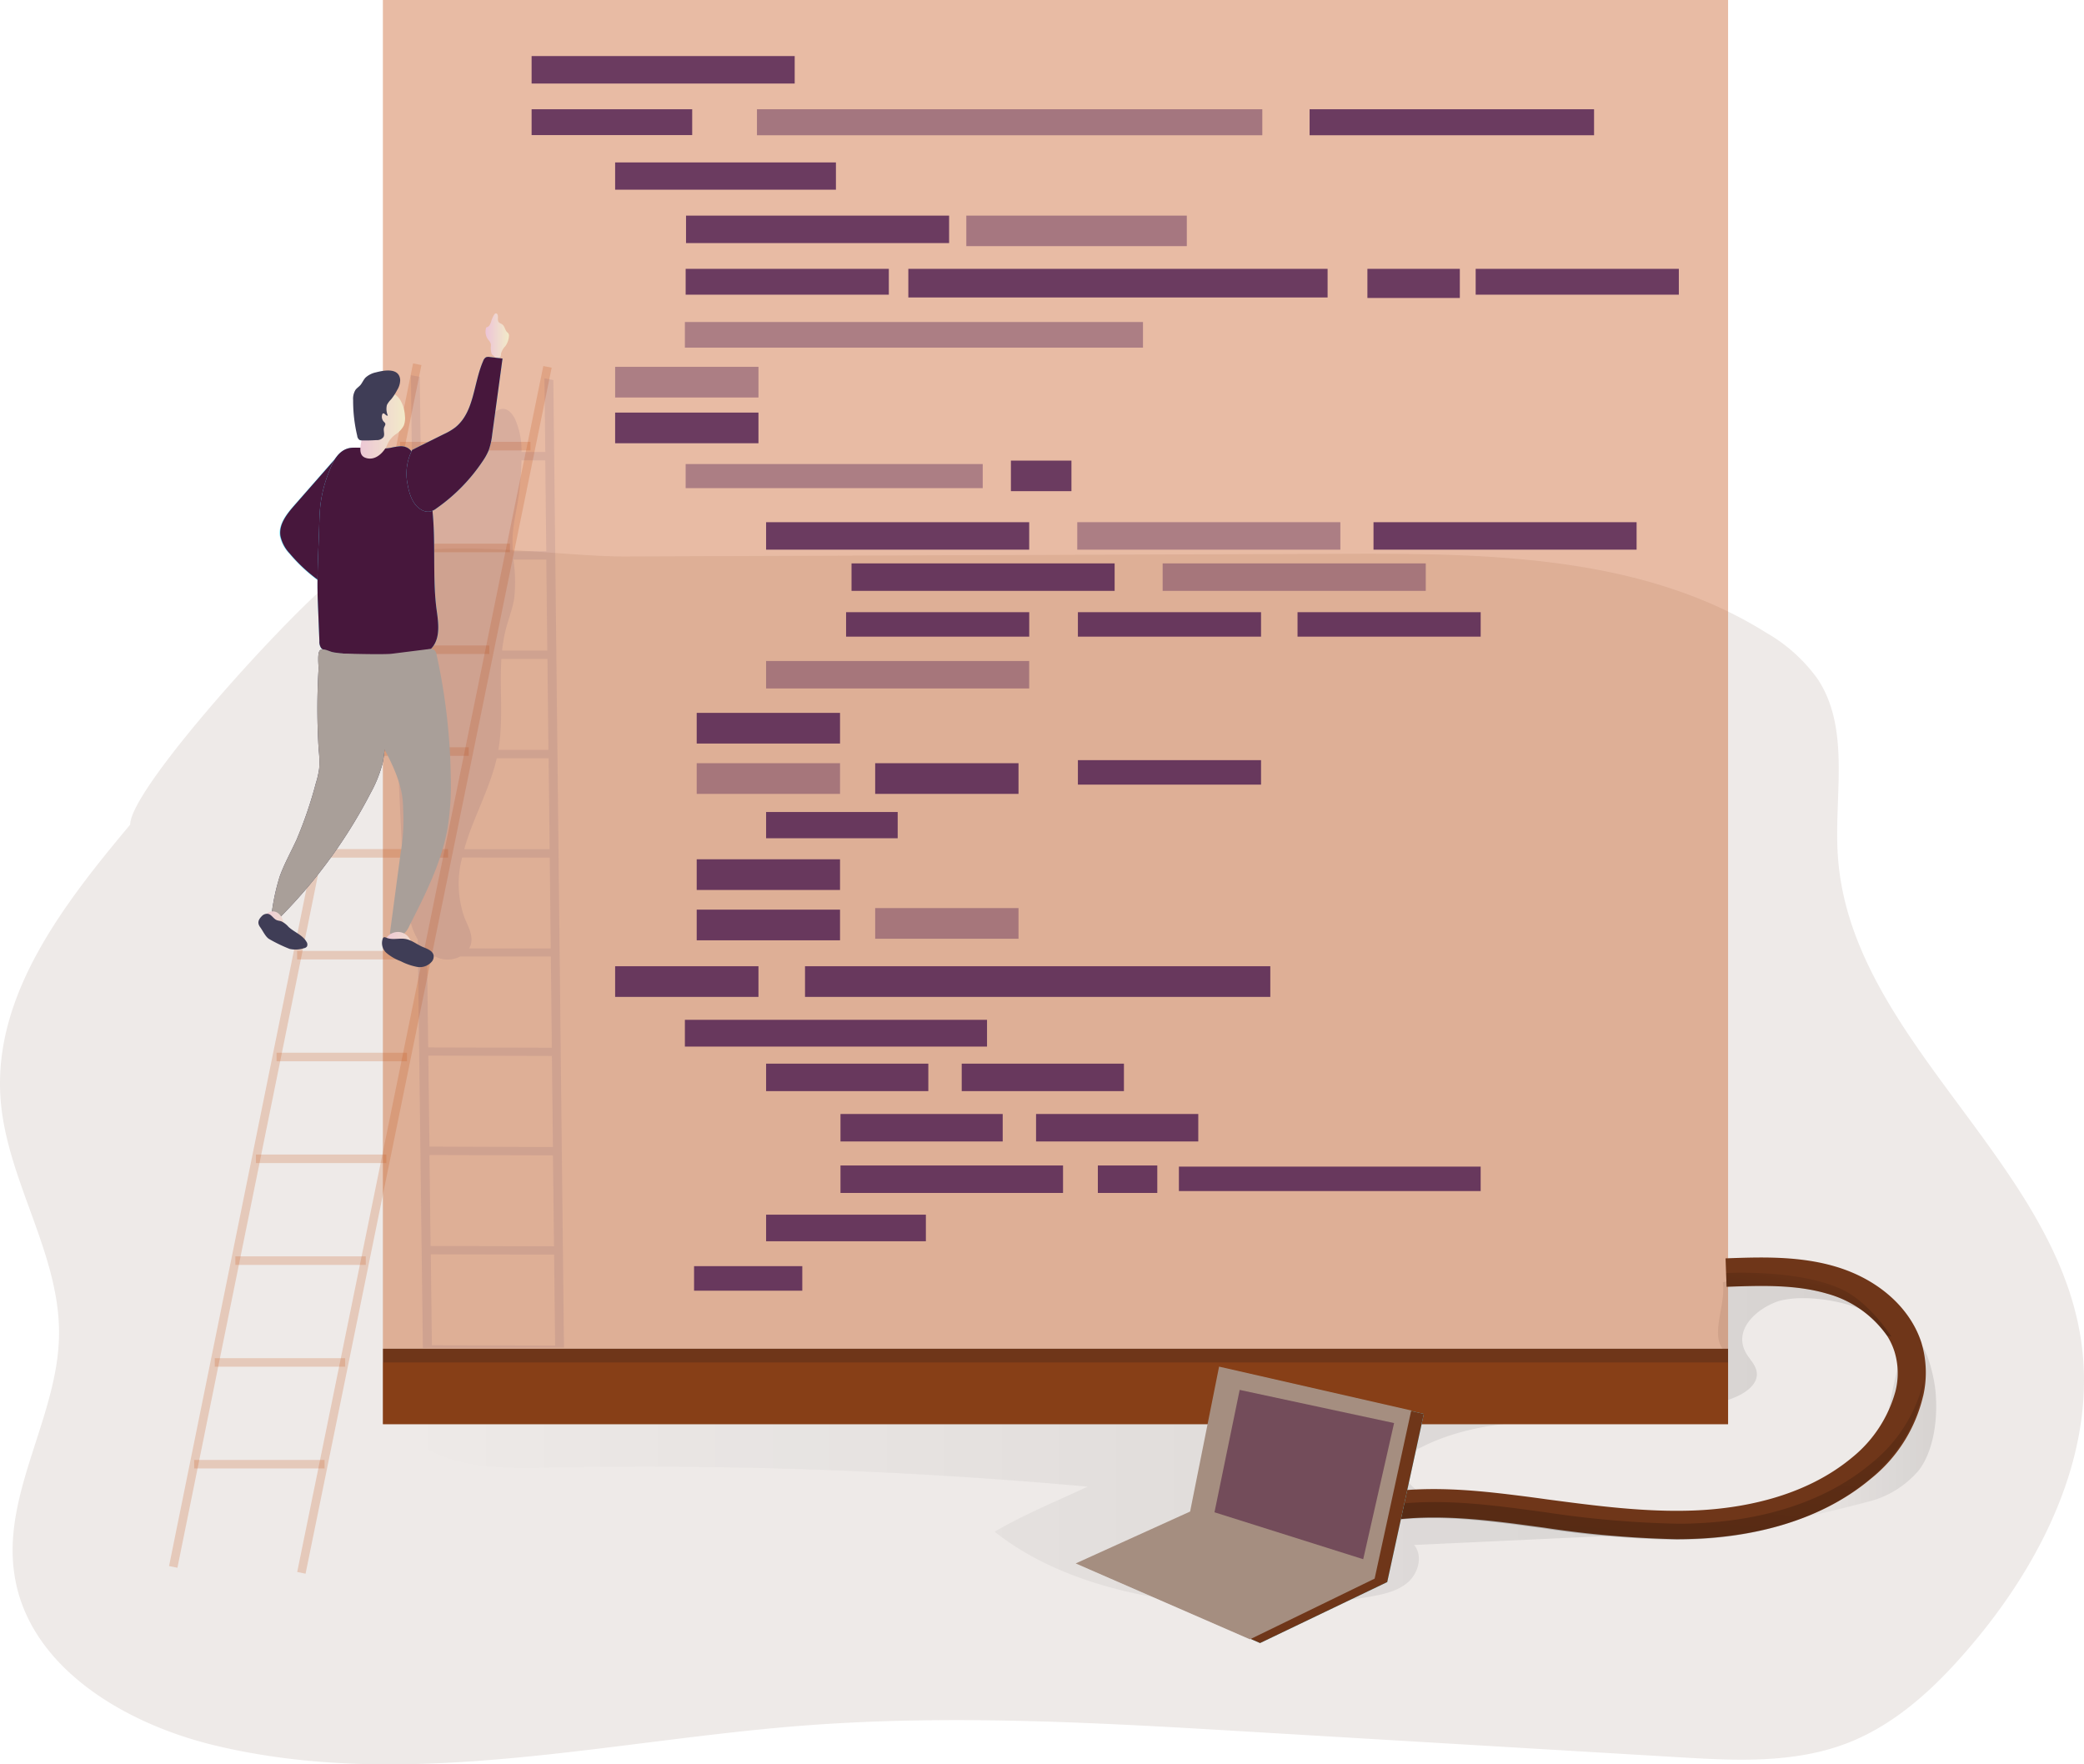 <svg xmlns="http://www.w3.org/2000/svg" xmlns:xlink="http://www.w3.org/1999/xlink" width="305.628" height="258.739" viewBox="0 0 305.628 258.739">
  <defs>
    <linearGradient id="linear-gradient" x1="-0.001" y1="0.499" x2="1" y2="0.499" gradientUnits="objectBoundingBox">
      <stop offset="0" stop-opacity="0"/>
      <stop offset="0.99"/>
    </linearGradient>
    <linearGradient id="linear-gradient-2" x1="0" y1="0.5" x2="1" y2="0.5" xlink:href="#linear-gradient"/>
    <linearGradient id="linear-gradient-3" x1="-0.005" y1="0.498" x2="0.993" y2="0.498" gradientUnits="objectBoundingBox">
      <stop offset="0" stop-color="#ecc4d7"/>
      <stop offset="0.42" stop-color="#efd4d1"/>
      <stop offset="1" stop-color="#f2eac9"/>
    </linearGradient>
    <linearGradient id="linear-gradient-4" x1="-0.002" y1="0.499" x2="0.999" y2="0.499" xlink:href="#linear-gradient-3"/>
    <linearGradient id="linear-gradient-5" x1="0" y1="0.501" x2="0.999" y2="0.501" xlink:href="#linear-gradient-3"/>
    <linearGradient id="linear-gradient-6" x1="0" y1="0.501" x2="1" y2="0.501" xlink:href="#linear-gradient-3"/>
    <linearGradient id="linear-gradient-7" x1="0.994" y1="-1.196" x2="-1.899" y2="8.947" xlink:href="#linear-gradient"/>
    <linearGradient id="linear-gradient-8" x1="0.773" y1="-0.17" x2="-0.955" y2="4.085" xlink:href="#linear-gradient"/>
  </defs>
  <g id="code_development__1_" data-name="code_development_ (1)" transform="translate(0.002)">
    <path id="Path_645" data-name="Path 645" d="M22.109,196.282c-9.723,11.612-20.019,24.869-19.024,39.99.792,11.988,8.711,22.772,8.591,34.765S3.335,294.274,5.122,306.19c1.99,13.525,16.021,21.89,29.313,25.1,28.062,6.78,57.31-.6,86.087-2.86,22.092-1.734,44.3-.411,66.414.912l62.136,3.694c8.341.5,16.98.959,24.779-2.032,7.15-2.735,12.923-8.127,17.874-13.912,10.85-12.607,18.994-29.022,16.45-45.454-4.105-26.489-33.925-44.173-35.635-70.9-.56-8.746,1.877-18.386-2.9-25.733a23.873,23.873,0,0,0-7.6-6.87c-18.16-11.38-40.9-11.654-62.327-11.57l-104.909.393c-11.576.042-31.065-3.777-41.235,2.109C48.431,162.042,22.109,190.64,22.109,196.282Z" transform="translate(-3.02 -75.353)" fill="#a58e80" opacity="0.18" style="isolation: isolate"/>
    <path id="Path_646" data-name="Path 646" d="M462.286,358.13c.447,5.035-.661,9.33-2.526,11.66a14.267,14.267,0,0,1-7.537,4.558c-2.884.775-12.244,3.122-15.223,3.289,2.9-.9,14.037-4.266,15.491-6.929a34.388,34.388,0,0,0,1.6-3.771c.983-2.473,2.27-14.043,4.171-15.944C460.469,348.8,462.071,355.687,462.286,358.13Z" transform="translate(-178.435 -154.085)" opacity="0.1" fill="url(#linear-gradient)"/>
    <path id="Path_647" data-name="Path 647" d="M202.33,365.994a718.413,718.413,0,0,0-79.992-2.764c-7.579.167-16.468-.173-20.817-6.381,4.856-3.783,11.457-4.171,17.606-4.379,60.432-2.157,116.485-3.986,176.917-6.143-2.771-2.008,0-6.911-.56-10.289,5.958-1.823,18.565,1.007,22.48,5.148-3.664-2.627-11.481-3.575-14.818-2.21s-6.041,4.367-4.224,7.471c.536.918,1.4,1.7,1.543,2.753.238,1.758-1.6,3.033-3.241,3.712-14.436,5.958-31.989.256-45.936,7.3a5.314,5.314,0,0,0-2.121,1.638c-2.073,3.152,2.788,6.244,6.506,6.87a266.361,266.361,0,0,0,40.24,3.706L250.22,374.55c1.3,1.561.643,4.087-.876,5.44s-3.611,1.787-5.612,2.145c-16.909,2.89-40.86,1.74-55.028-9.533C193.011,370.076,197.79,368.127,202.33,365.994Z" transform="translate(-42.834 -147.984)" opacity="0.1" fill="url(#linear-gradient-2)"/>
    <path id="Path_648" data-name="Path 648" d="M80.561,132.56l-6.554,7.471c-1.144,1.3-2.383,2.836-2.121,4.552a5.362,5.362,0,0,0,1.382,2.568,23.766,23.766,0,0,0,4.212,3.938C79.685,145.084,81.389,138.917,80.561,132.56Z" transform="translate(-30.842 -65.967)" fill="#68e1fd"/>
    <path id="Path_649" data-name="Path 649" d="M80.7,132.51l-6.554,7.471c-1.144,1.3-2.383,2.842-2.121,4.552a5.362,5.362,0,0,0,1.352,2.568,23.784,23.784,0,0,0,4.218,3.932C79.849,145.034,81.529,138.873,80.7,132.51Z" transform="translate(-30.899 -65.947)" fill="#47173c"/>
    <rect id="Rectangle_66" data-name="Rectangle 66" width="197.276" height="197.782" transform="translate(56.153)" fill="#c25517" opacity="0.221"/>
    <rect id="Rectangle_67" data-name="Rectangle 67" width="197.276" height="197.782" transform="translate(56.153)" fill="#c25517" opacity="0.221"/>
    <rect id="Rectangle_68" data-name="Rectangle 68" width="179.962" height="1.251" transform="translate(24.79 229.655) rotate(-78.53)" fill="#c25517" opacity="0.221"/>
    <rect id="Rectangle_69" data-name="Rectangle 69" width="180.462" height="1.251" transform="matrix(0.2, -0.98, 0.98, 0.2, 43.584, 230.526)" fill="#c25517" opacity="0.221"/>
    <rect id="Rectangle_70" data-name="Rectangle 70" width="19.125" height="1.251" transform="translate(58.668 64.799)" fill="#c25517" opacity="0.221"/>
    <rect id="Rectangle_71" data-name="Rectangle 71" width="19.125" height="1.251" transform="translate(55.653 79.73)" fill="#c25517" opacity="0.221"/>
    <rect id="Rectangle_72" data-name="Rectangle 72" width="19.125" height="1.251" transform="translate(52.632 94.655)" fill="#c25517" opacity="0.221"/>
    <rect id="Rectangle_73" data-name="Rectangle 73" width="19.125" height="1.251" transform="translate(49.612 109.586)" fill="#c25517" opacity="0.221"/>
    <rect id="Rectangle_74" data-name="Rectangle 74" width="19.125" height="1.251" transform="translate(46.591 124.517)" fill="#c25517" opacity="0.221"/>
    <rect id="Rectangle_75" data-name="Rectangle 75" width="19.125" height="1.251" transform="translate(43.57 139.447)" fill="#c25517" opacity="0.221"/>
    <rect id="Rectangle_76" data-name="Rectangle 76" width="19.125" height="1.251" transform="translate(40.555 154.378)" fill="#c25517" opacity="0.221"/>
    <rect id="Rectangle_77" data-name="Rectangle 77" width="19.125" height="1.251" transform="translate(37.535 169.309)" fill="#c25517" opacity="0.221"/>
    <rect id="Rectangle_78" data-name="Rectangle 78" width="19.125" height="1.251" transform="translate(34.514 184.24)" fill="#c25517" opacity="0.221"/>
    <rect id="Rectangle_79" data-name="Rectangle 79" width="19.125" height="1.251" transform="translate(31.493 199.171)" fill="#c25517" opacity="0.221"/>
    <rect id="Rectangle_80" data-name="Rectangle 80" width="19.125" height="1.251" transform="translate(28.473 214.095)" fill="#c25517" opacity="0.221"/>
    <path id="Path_650" data-name="Path 650" d="M125.094,255.733l-1.561-141.884-1.3-.25.119,10.8h-3.485a11.569,11.569,0,0,0-.965-4.874c-1.841-3.426-4.171,0-4.838,2.294a4.16,4.16,0,0,1-1.662,2.562h-3.515a6.012,6.012,0,0,0-1.251-.119,4.123,4.123,0,0,0-.769.113h-1.787l-.137-10.993-1.3-.244.167,13.62c-.089.143-.179.292-.256.447a14.577,14.577,0,0,0-1.192,5.106c-1.668,17.534-.786,35.194.1,52.782a30.758,30.758,0,0,0,1.358,9.009,11.321,11.321,0,0,0,.828,1.787l.751,59.89Zm-1.3-.292-18.071-.042-.161-13.34,18.083.042Zm-.161-14.561-18.1-.042-.167-13.34,18.106.048Zm-.161-14.555-18.106-.066-.167-13.34,18.124.048Zm-.161-14.561-18.13-.048-.167-13.34H106.2a5.016,5.016,0,0,0,.512.238,4.045,4.045,0,0,0,3.158-.226h13.3Zm-.161-14.561H111.182a2.467,2.467,0,0,0,.322-.929c.167-1.245-.524-2.413-.995-3.575a14.822,14.822,0,0,1-.346-8.836l12.84.03Zm-.161-14.561H110.473c.214-.78.465-1.549.733-2.3,1.335-3.682,3.146-7.221,4.028-11.022h7.608Zm-.179-14.561h-7.334c.751-4.379.161-8.937.441-13.34h6.75Zm-.161-14.561H116.02a22.044,22.044,0,0,1,.554-3.158c.393-1.5.977-2.979,1.221-4.5a23.237,23.237,0,0,0-.107-5.678H122.5Zm-.3-27.9.149,13.34h-4.9a18.985,18.985,0,0,1-.048-1.93c.083-2.3.721-4.546.989-6.834a43.843,43.843,0,0,0,.322-4.57Z" transform="translate(-42.386 -58.118)" fill="#492b5d" opacity="0.1"/>
    <g id="Group_26" data-name="Group 26" transform="translate(77.96 8.222)" opacity="0.74">
      <rect id="Rectangle_81" data-name="Rectangle 81" width="38.584" height="4.028" fill="#400f49"/>
      <rect id="Rectangle_82" data-name="Rectangle 82" width="23.552" height="3.789" transform="translate(0 7.799)" fill="#400f49"/>
      <rect id="Rectangle_83" data-name="Rectangle 83" width="74.112" height="3.813" transform="translate(33.049 7.799)" fill="#400f49" opacity="0.54"/>
      <rect id="Rectangle_84" data-name="Rectangle 84" width="41.718" height="3.813" transform="translate(114.096 7.799)" fill="#400f49"/>
      <rect id="Rectangle_85" data-name="Rectangle 85" width="32.382" height="3.998" transform="translate(12.25 15.598)" fill="#400f49"/>
      <rect id="Rectangle_86" data-name="Rectangle 86" width="21.02" height="4.498" transform="translate(12.25 45.573)" fill="#400f49" opacity="0.48"/>
      <rect id="Rectangle_87" data-name="Rectangle 87" width="8.877" height="4.48" transform="translate(70.293 59.324)" fill="#400f49"/>
      <rect id="Rectangle_88" data-name="Rectangle 88" width="21.02" height="4.498" transform="translate(12.25 52.282)" fill="#400f49"/>
      <rect id="Rectangle_89" data-name="Rectangle 89" width="21.02" height="4.498" transform="translate(12.25 133.472)" fill="#400f49"/>
      <rect id="Rectangle_90" data-name="Rectangle 90" width="21.02" height="4.498" transform="translate(24.213 96.317)" fill="#400f49"/>
      <rect id="Rectangle_91" data-name="Rectangle 91" width="21.02" height="4.498" transform="translate(24.213 103.699)" fill="#400f49" opacity="0.48"/>
      <rect id="Rectangle_92" data-name="Rectangle 92" width="21.02" height="4.498" transform="translate(24.213 117.79)" fill="#400f49"/>
      <rect id="Rectangle_93" data-name="Rectangle 93" width="21.02" height="4.498" transform="translate(24.213 125.172)" fill="#400f49"/>
      <rect id="Rectangle_94" data-name="Rectangle 94" width="21.02" height="4.498" transform="translate(50.387 103.699)" fill="#400f49"/>
      <rect id="Rectangle_95" data-name="Rectangle 95" width="21.02" height="4.498" transform="translate(50.387 124.946)" fill="#400f49" opacity="0.48"/>
      <rect id="Rectangle_96" data-name="Rectangle 96" width="68.237" height="4.498" transform="translate(40.097 133.472)" fill="#400f49"/>
      <rect id="Rectangle_97" data-name="Rectangle 97" width="38.584" height="4.028" transform="translate(22.646 23.397)" fill="#400f49"/>
      <rect id="Rectangle_98" data-name="Rectangle 98" width="32.34" height="4.474" transform="translate(63.751 23.397)" fill="#400f49" opacity="0.52"/>
      <rect id="Rectangle_99" data-name="Rectangle 99" width="29.796" height="3.789" transform="translate(22.593 31.202)" fill="#400f49"/>
      <rect id="Rectangle_100" data-name="Rectangle 100" width="43.565" height="3.533" transform="translate(22.593 59.83)" fill="#400f49" opacity="0.48"/>
      <rect id="Rectangle_101" data-name="Rectangle 101" width="29.796" height="3.789" transform="translate(138.452 31.202)" fill="#400f49"/>
      <rect id="Rectangle_102" data-name="Rectangle 102" width="61.487" height="4.2" transform="translate(55.249 31.202)" fill="#400f49"/>
      <rect id="Rectangle_103" data-name="Rectangle 103" width="13.554" height="4.272" transform="translate(122.574 31.202)" fill="#400f49"/>
      <rect id="Rectangle_104" data-name="Rectangle 104" width="67.183" height="3.76" transform="translate(22.48 39.001)" fill="#400f49" opacity="0.48"/>
      <rect id="Rectangle_105" data-name="Rectangle 105" width="44.31" height="3.926" transform="translate(22.48 141.33)" fill="#400f49"/>
      <rect id="Rectangle_106" data-name="Rectangle 106" width="38.584" height="4.028" transform="translate(34.39 68.356)" fill="#400f49"/>
      <rect id="Rectangle_107" data-name="Rectangle 107" width="38.584" height="4.028" transform="translate(34.39 88.709)" fill="#400f49" opacity="0.48"/>
      <rect id="Rectangle_108" data-name="Rectangle 108" width="23.433" height="3.897" transform="translate(34.39 169.905)" fill="#400f49"/>
      <rect id="Rectangle_109" data-name="Rectangle 109" width="15.872" height="3.599" transform="translate(23.826 177.454)" fill="#400f49"/>
      <rect id="Rectangle_110" data-name="Rectangle 110" width="23.79" height="4.028" transform="translate(34.39 147.759)" fill="#400f49"/>
      <rect id="Rectangle_111" data-name="Rectangle 111" width="23.79" height="4.028" transform="translate(63.078 147.759)" fill="#400f49"/>
      <rect id="Rectangle_112" data-name="Rectangle 112" width="23.79" height="4.028" transform="translate(45.299 155.141)" fill="#400f49"/>
      <rect id="Rectangle_113" data-name="Rectangle 113" width="23.79" height="4.028" transform="translate(73.981 155.141)" fill="#400f49"/>
      <rect id="Rectangle_114" data-name="Rectangle 114" width="32.638" height="4.028" transform="translate(45.299 162.69)" fill="#400f49"/>
      <rect id="Rectangle_115" data-name="Rectangle 115" width="8.717" height="4.028" transform="translate(83.043 162.69)" fill="#400f49"/>
      <rect id="Rectangle_116" data-name="Rectangle 116" width="19.298" height="3.849" transform="translate(34.39 110.855)" fill="#400f49"/>
      <rect id="Rectangle_117" data-name="Rectangle 117" width="26.859" height="3.587" transform="translate(46.121 81.553)" fill="#400f49"/>
      <rect id="Rectangle_118" data-name="Rectangle 118" width="26.859" height="3.587" transform="translate(80.117 81.553)" fill="#400f49"/>
      <rect id="Rectangle_119" data-name="Rectangle 119" width="26.859" height="3.587" transform="translate(80.117 103.252)" fill="#400f49"/>
      <rect id="Rectangle_120" data-name="Rectangle 120" width="26.859" height="3.587" transform="translate(112.327 81.553)" fill="#400f49"/>
      <rect id="Rectangle_121" data-name="Rectangle 121" width="44.256" height="3.587" transform="translate(94.929 162.856)" fill="#400f49"/>
      <rect id="Rectangle_122" data-name="Rectangle 122" width="38.584" height="4.028" transform="translate(80.022 68.356)" fill="#400f49" opacity="0.48"/>
      <rect id="Rectangle_123" data-name="Rectangle 123" width="38.584" height="4.028" transform="translate(46.919 74.398)" fill="#400f49"/>
      <rect id="Rectangle_124" data-name="Rectangle 124" width="38.584" height="4.028" transform="translate(92.546 74.398)" fill="#400f49" opacity="0.48"/>
      <rect id="Rectangle_125" data-name="Rectangle 125" width="38.584" height="4.028" transform="translate(123.468 68.356)" fill="#400f49"/>
    </g>
    <path id="Path_651" data-name="Path 651" d="M123.447,103.926a3.044,3.044,0,0,1-.149-1.084,1.591,1.591,0,0,0,0-.477,1.787,1.787,0,0,0-.387-.6,1.924,1.924,0,0,1-.274-1.787c.411-.083.554-.405.7-.792a3.718,3.718,0,0,1,.495-1.132.31.31,0,0,1,.22-.137.28.28,0,0,1,.226.161c.173.346-.054.816.179,1.12.137.167.375.22.542.352.357.268.375.816.691,1.12a1.269,1.269,0,0,1,.2.2.632.632,0,0,1,.071.393,2.848,2.848,0,0,1-.53,1.472,2.455,2.455,0,0,0-.632,1.09,1.364,1.364,0,0,1-.048.381.512.512,0,0,1-.6.256C123.935,104.408,123.632,104.039,123.447,103.926Z" transform="translate(-51.326 -51.966)" fill="url(#linear-gradient-3)"/>
    <path id="Path_652" data-name="Path 652" d="M95.108,131.54a2.693,2.693,0,0,0-.6-.6,2.008,2.008,0,0,0-1.257-.31,9.835,9.835,0,0,0-1.3.214c-1.871.346-3.789-.089-5.69,0-2.133.125-2.931,2.383-3.307,3.289a19.066,19.066,0,0,0-1.394,5.475c-.089.894-.113,1.787-.137,2.693-.107,3.652-.352,7.269-.209,10.921l.238,5.994a1.621,1.621,0,0,0,.268,1.019,1.549,1.549,0,0,0,.8.423,37.464,37.464,0,0,0,10.421.995c1.787,0,3.825-.107,5-1.454,1.3-1.49.959-3.736.685-5.69C97.635,147.019,99.672,137.57,95.108,131.54Z" transform="translate(-34.612 -65.186)" fill="#68e1fd"/>
    <path id="Path_653" data-name="Path 653" d="M95.108,131.54a2.693,2.693,0,0,0-.6-.6,2.008,2.008,0,0,0-1.257-.31,9.835,9.835,0,0,0-1.3.214c-1.871.346-3.789-.089-5.69,0-2.133.125-2.931,2.383-3.307,3.289a19.066,19.066,0,0,0-1.394,5.475c-.089.894-.113,1.787-.137,2.693-.107,3.652-.352,7.269-.209,10.921l.238,5.994a1.621,1.621,0,0,0,.268,1.019,1.549,1.549,0,0,0,.8.423,37.464,37.464,0,0,0,10.421.995c1.787,0,3.825-.107,5-1.454,1.3-1.49.959-3.736.685-5.69C97.635,147.019,99.672,137.57,95.108,131.54Z" transform="translate(-34.612 -65.186)" fill="#47173c"/>
    <path id="Path_654" data-name="Path 654" d="M97.025,123.348a3.575,3.575,0,0,0,1.061-1.192,3.027,3.027,0,0,0,.173-1.424,5.154,5.154,0,0,0-.6-2.187,2.753,2.753,0,0,0-1.752-1.364,2.946,2.946,0,0,0-2.979,1.656,7.912,7.912,0,0,0-.709,3.575c-.042,1.543-1.227,3.9.22,4.445,1.674.626,2.979-1.192,3.259-1.99A3.473,3.473,0,0,1,97.025,123.348Z" transform="translate(-38.876 -59.734)" fill="url(#linear-gradient-4)"/>
    <path id="Path_655" data-name="Path 655" d="M96.838,113.363a2.824,2.824,0,0,1-.447,1.49,7.746,7.746,0,0,1-.894,1.37,3.2,3.2,0,0,0-.6.81,2.425,2.425,0,0,0,.131,1.555c-.256.131-.5-.453-.739-.292a.3.3,0,0,0-.089.149,1.066,1.066,0,0,0,.256,1.066.715.715,0,0,1,.191.232c.071.185-.083.375-.155.56-.179.453.137,1.007-.1,1.43a1.192,1.192,0,0,1-1.037.453c-.7.048-1.394.066-2.091.048a.8.8,0,0,1-.411-.083.858.858,0,0,1-.316-.6,22.14,22.14,0,0,1-.6-5.237,2.5,2.5,0,0,1,.346-1.49c.209-.28.512-.465.733-.721s.435-.745.727-1.066a3.247,3.247,0,0,1,1.555-.786C94.454,111.951,96.707,111.516,96.838,113.363Z" transform="translate(-38.152 -57.649)" fill="#3f3d56"/>
    <path id="Path_656" data-name="Path 656" d="M76.688,195.4a14.3,14.3,0,0,1,.066,2.717,13.232,13.232,0,0,1-.489,2.139,61.425,61.425,0,0,1-2.836,8.3c-.822,1.787-1.829,3.575-2.484,5.434a31.8,31.8,0,0,0-1.3,6.774,2.806,2.806,0,0,0,1.466-.947A74.4,74.4,0,0,0,84.291,201.7a18.845,18.845,0,0,0,1.787-4.474,21.634,21.634,0,0,0,.375-4.022,64.631,64.631,0,0,0-.131-8.728,3.475,3.475,0,0,0-1.192-2.687,3.2,3.2,0,0,0-1.394-.375,38.272,38.272,0,0,1-4.892-.357c-.6-.119-1.519-.691-1.96-.31s-.2,2.252-.22,2.765A96.3,96.3,0,0,0,76.688,195.4Z" transform="translate(-29.949 -85.39)" fill="#3f3d56"/>
    <path id="Path_657" data-name="Path 657" d="M76.688,195.4a14.3,14.3,0,0,1,.066,2.717,13.232,13.232,0,0,1-.489,2.139,61.425,61.425,0,0,1-2.836,8.3c-.822,1.787-1.829,3.575-2.484,5.434a31.8,31.8,0,0,0-1.3,6.774,2.806,2.806,0,0,0,1.466-.947A74.4,74.4,0,0,0,84.291,201.7a18.845,18.845,0,0,0,1.787-4.474,21.634,21.634,0,0,0,.375-4.022,64.631,64.631,0,0,0-.131-8.728,3.475,3.475,0,0,0-1.192-2.687,3.2,3.2,0,0,0-1.394-.375,38.272,38.272,0,0,1-4.892-.357c-.6-.119-1.519-.691-1.96-.31s-.2,2.252-.22,2.765A96.3,96.3,0,0,0,76.688,195.4Z" transform="translate(-29.949 -85.39)" fill="#a99f99"/>
    <path id="Path_658" data-name="Path 658" d="M96.07,203.771a29.194,29.194,0,0,1-.381,6.828l-1.543,11.57a1.192,1.192,0,0,0,1.7.4,3.491,3.491,0,0,0,1.192-1.537c2.341-4.6,4.713-9.289,5.583-14.371a40.074,40.074,0,0,0,.447-7.221,89.06,89.06,0,0,0-2.073-18.041,1.191,1.191,0,0,0-.363-.745,1.239,1.239,0,0,0-.87-.107l-5.309.667c-1.269.161-7.459-.03-7.459-.03s2.151,5.291,2.765,6.929C91.619,193.094,96.07,198.265,96.07,203.771Z" transform="translate(-36.961 -85.349)" fill="#a99f99"/>
    <path id="Path_659" data-name="Path 659" d="M67.542,247.731a1.633,1.633,0,0,0,.435.6,7.888,7.888,0,0,0,4.349,2.169,1.293,1.293,0,0,0,1.245-.3.953.953,0,0,0-.149-1.192,3.277,3.277,0,0,0-1.066-.685,3.116,3.116,0,0,1-1.74-1.7C69.764,243.781,66.809,245.4,67.542,247.731Z" transform="translate(-29.054 -111.459)" fill="url(#linear-gradient-5)"/>
    <path id="Path_660" data-name="Path 660" d="M97.9,252.868a2.532,2.532,0,0,0,1.281,1.043,6.563,6.563,0,0,0,4.129.786,1.74,1.74,0,0,0,1.043-.6.858.858,0,0,0-.036-1.114c-.322-.292-.828-.2-1.263-.25a1.787,1.787,0,0,1-1.257-.763c-.161-.238-.262-.512-.411-.757C100.1,249.061,96.8,250.6,97.9,252.868Z" transform="translate(-41.282 -113.51)" fill="url(#linear-gradient-6)"/>
    <path id="Path_661" data-name="Path 661" d="M67.116,246.054a1.037,1.037,0,0,1,.947-.334c.5.119.763.709,1.239.912.214.089.453.1.673.173a3.271,3.271,0,0,1,1.072.828c.846.775,2.067,1.192,2.627,2.175a.7.7,0,0,1,.077.679.667.667,0,0,1-.465.268,3.94,3.94,0,0,1-2.079.1,22.285,22.285,0,0,1-3.015-1.454c-.53-.322-.912-1.192-1.293-1.71C66.437,247.073,66.586,246.6,67.116,246.054Z" transform="translate(-28.729 -111.701)" fill="#3f3d56"/>
    <path id="Path_662" data-name="Path 662" d="M97.728,251.559c-.161-.066-.357-.149-.483-.03a.274.274,0,0,0-.066.1,1.919,1.919,0,0,0,.542,2.163,6.929,6.929,0,0,0,2.067,1.192,8.783,8.783,0,0,0,2.383.834,2.312,2.312,0,0,0,2.234-.834,1.192,1.192,0,0,0,.209-.852c-.125-.655-.87-.941-1.49-1.192-.786-.31-1.472-.876-2.282-1.126C99.807,251.47,98.7,251.958,97.728,251.559Z" transform="translate(-41.026 -114.03)" fill="#3f3d56"/>
    <path id="Path_663" data-name="Path 663" d="M103.912,122.268l4.683-2.33a8.5,8.5,0,0,0,1.662-.989c2.782-2.264,2.627-6.447,4.069-9.729a1.013,1.013,0,0,1,.411-.536,1.061,1.061,0,0,1,.53-.036l1.889.226-1.507,11.088a10.546,10.546,0,0,1-.524,2.383,8.748,8.748,0,0,1-.858,1.549,26.215,26.215,0,0,1-6.786,6.941,2.479,2.479,0,0,1-.953.477,1.829,1.829,0,0,1-1.192-.22c-1.293-.673-1.829-2.234-2.079-3.67a7.7,7.7,0,0,1,.655-5.154Z" transform="translate(-43.463 -56.294)" fill="#68e1fd"/>
    <path id="Path_664" data-name="Path 664" d="M103.912,122.268l4.683-2.33a8.5,8.5,0,0,0,1.662-.989c2.782-2.264,2.627-6.447,4.069-9.729a1.013,1.013,0,0,1,.411-.536,1.061,1.061,0,0,1,.53-.036l1.889.226-1.507,11.088a10.546,10.546,0,0,1-.524,2.383,8.748,8.748,0,0,1-.858,1.549,26.215,26.215,0,0,1-6.786,6.941,2.479,2.479,0,0,1-.953.477,1.829,1.829,0,0,1-1.192-.22c-1.293-.673-1.829-2.234-2.079-3.67a7.7,7.7,0,0,1,.655-5.154Z" transform="translate(-43.463 -56.294)" fill="#47173c"/>
    <path id="Path_674" data-name="Path 674" d="M0,0H197.276V11.07H0Z" transform="translate(56.153 197.782)" fill="#6f3619"/>
    <path id="Path_673" data-name="Path 673" d="M0,0H197.276V9.056H0Z" transform="translate(56.153 199.796)" fill="#c25517" opacity="0.301"/>
    <path id="Path_665" data-name="Path 665" d="M418.321,350.631a21.964,21.964,0,0,1-7.644,12.095c-8.067,6.78-18.5,8.538-25.834,8.824-.906.036-1.787.054-2.7.054a148.624,148.624,0,0,1-19.447-1.7l-4.492-.6c-7.6-.947-16.349-1.728-24.07.995l-.679-1.93-.709-2c8.574-3.027,17.9-2.2,25.971-1.192,1.507.185,3.015.387,4.528.6,7.042.929,14.329,1.895,21.449,1.621,6.679-.262,16.152-1.835,23.314-7.853a18.884,18.884,0,0,0,6.25-9.592,10.778,10.778,0,0,0-.149-5.91,9.986,9.986,0,0,0-1.066-2.264,15.856,15.856,0,0,0-8.782-6.172c-4.629-1.364-9.682-1.192-14.579-1.019H389.5l-.065-1.835-.083-2.33c5.029-.185,10.724-.393,16.087,1.192,6.238,1.835,10.963,6.006,12.631,11.147a15.33,15.33,0,0,1,.256,7.876Z" transform="translate(-136.293 -145.889)" fill="#6f3619"/>
    <path id="Path_666" data-name="Path 666" d="M418.235,360.63c-.357,4.665-2.723,10.027-7.978,14.448-8.067,6.774-18.506,8.538-25.84,8.818-.9.036-1.787.054-2.7.054a148.442,148.442,0,0,1-19.441-1.7l-4.5-.6c-7.6-.947-16.349-1.728-24.064.995l-1.388-3.932c.346-.119.691-.238,1.043-.346l.679,1.93c7.745-2.723,16.474-1.942,24.07-1l4.492.6a148.533,148.533,0,0,0,19.447,1.7c.9,0,1.787,0,2.7-.054,7.334-.286,17.767-2.044,25.834-8.824A21.964,21.964,0,0,0,418.235,360.63Z" transform="translate(-136.123 -158.153)" fill="url(#linear-gradient-7)"/>
    <path id="Path_667" data-name="Path 667" d="M288.659,337.21l28.181,6.435-5.368,24.66-18.649,8.943L267.27,366.124l17.141-7.662Z" transform="translate(-108.031 -136.3)" fill="#68e1fd"/>
    <path id="Path_668" data-name="Path 668" d="M288.659,337.21l28.181,6.435-5.368,24.66-18.649,8.943L267.27,366.124l17.141-7.662Z" transform="translate(-108.031 -136.3)" fill="#6f3619"/>
    <path id="Path_669" data-name="Path 669" d="M285.806,336.37l28.181,6.429-5.368,24.66-18.285,8.9-25.554-11.13,16.778-7.608Z" transform="translate(-107.024 -135.96)" fill="#a58e80"/>
    <path id="Path_670" data-name="Path 670" d="M298.94,360.046l21.812,6.882,4.528-19.965L302.634,342.1Z" transform="translate(-120.832 -138.276)" fill="#4c193c" opacity="0.557"/>
    <path id="Path_672" data-name="Path 672" d="M452.137,343.4l-.632-.119a15.856,15.856,0,0,0-8.782-6.173c-4.629-1.364-9.843-1.192-14.74-1.013l-.054-2s10.724-.6,17.076,2.455C449.033,338.5,452.137,343.4,452.137,343.4Z" transform="translate(-174.769 -147.41)" fill="url(#linear-gradient-8)"/>
  </g>
</svg>
